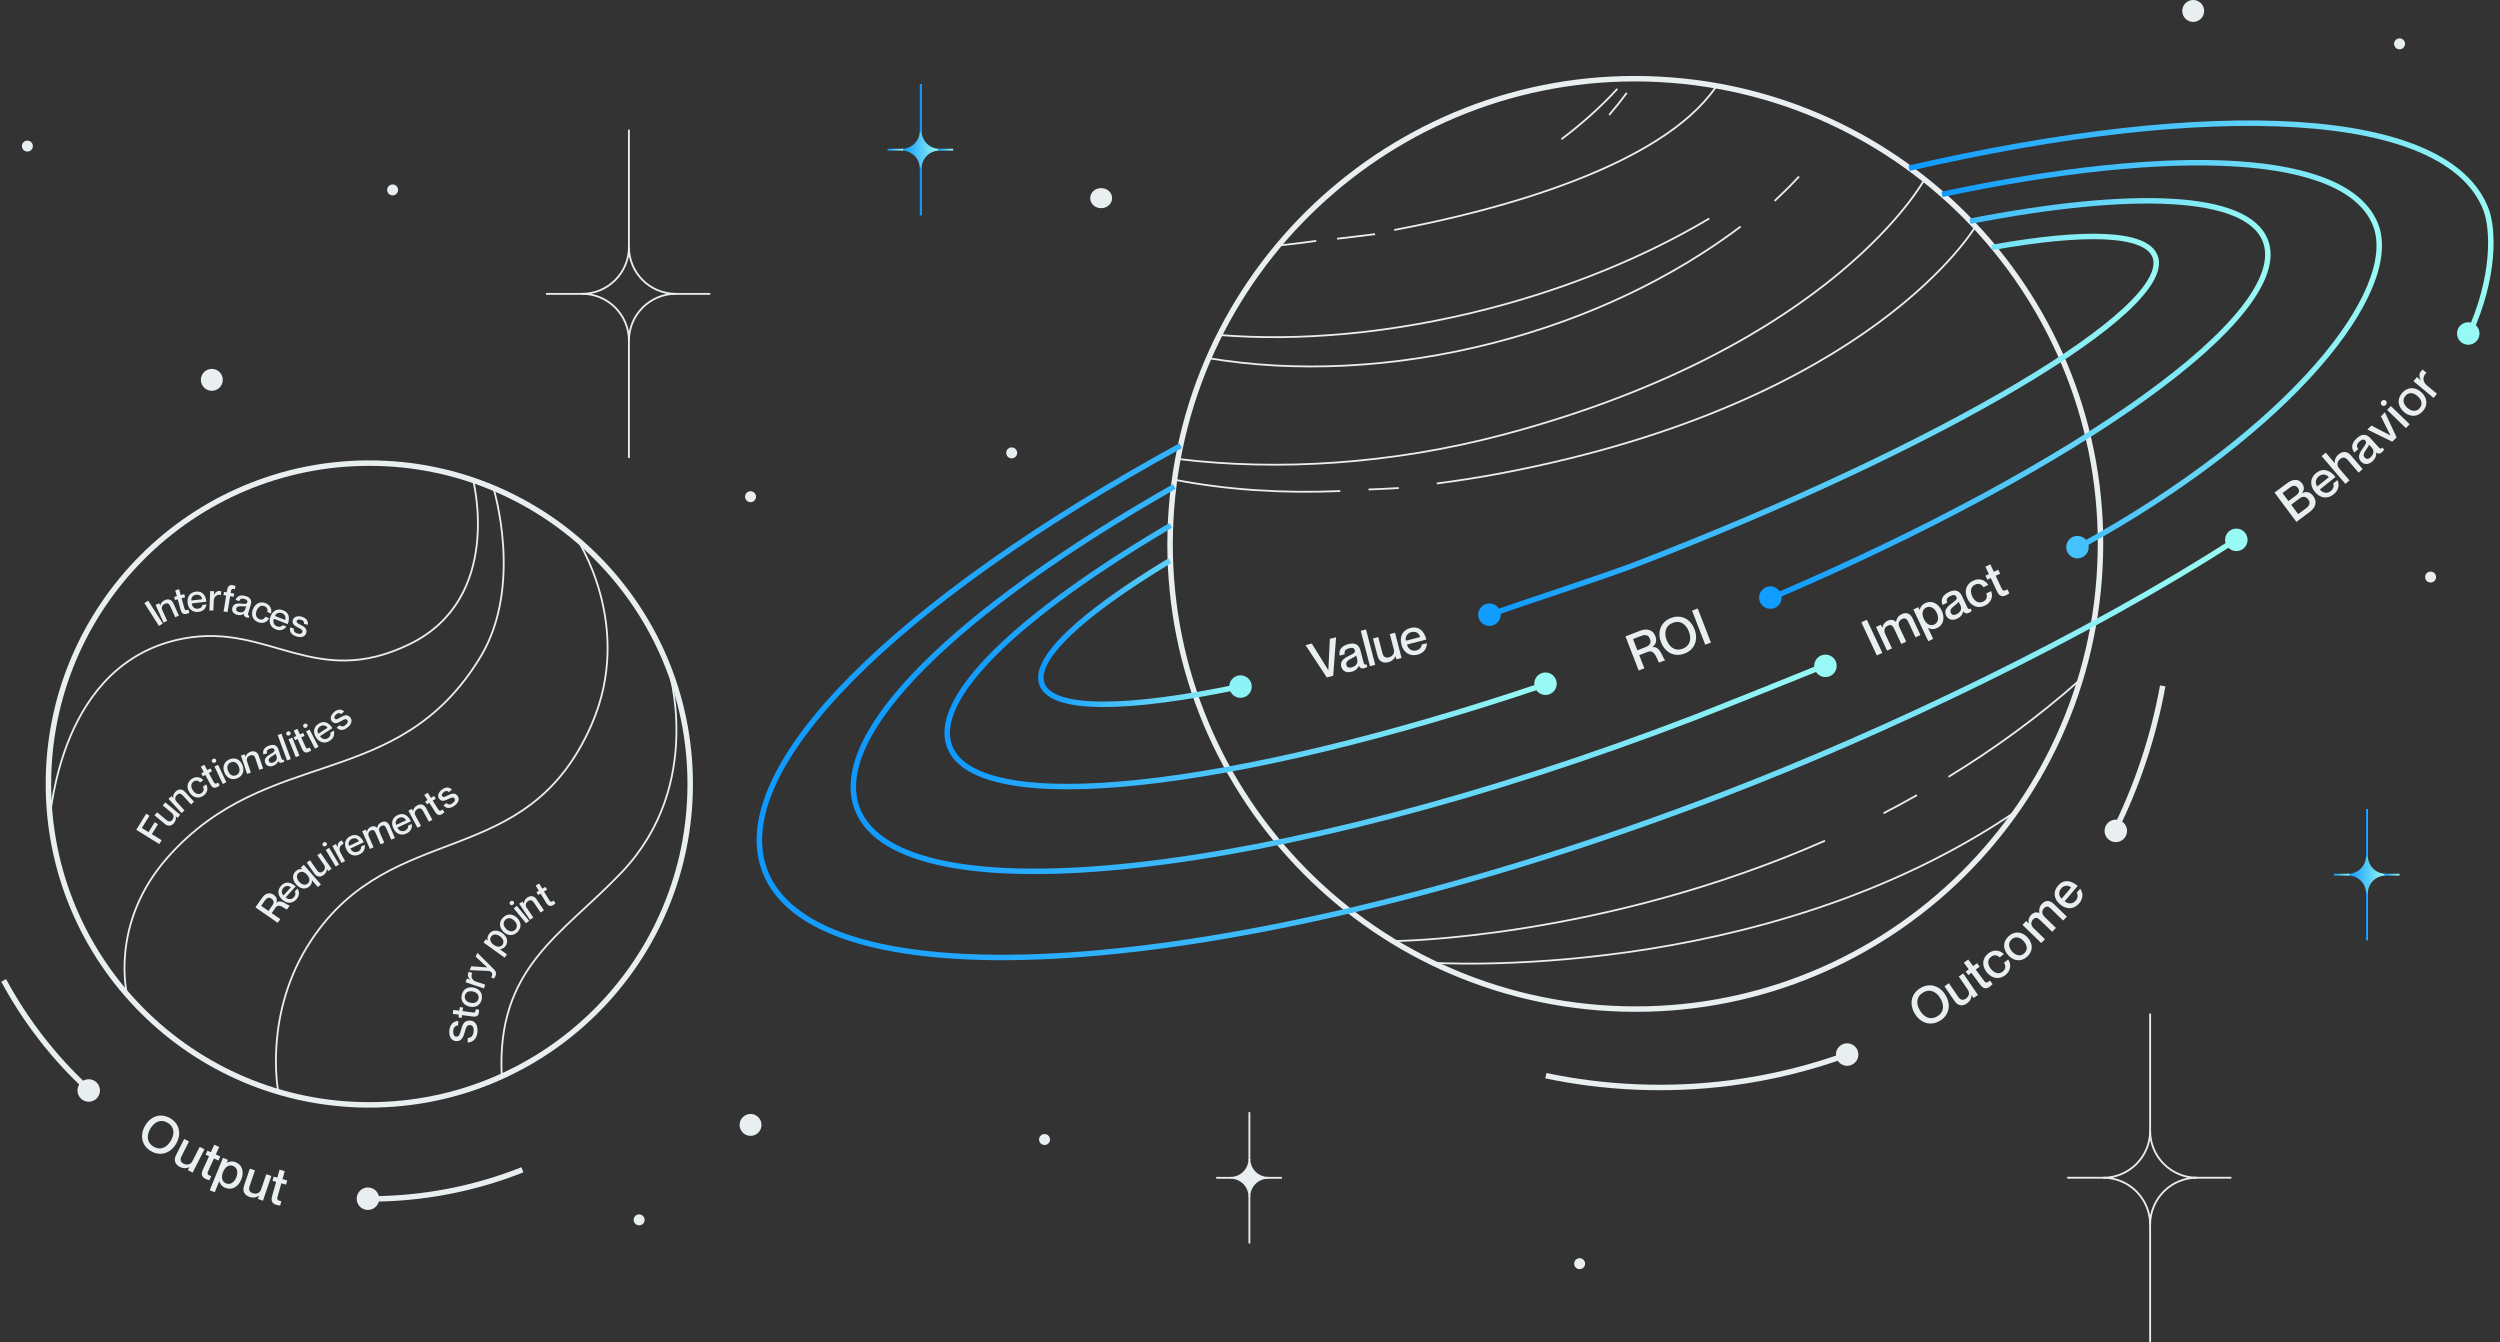 <svg width="1369" height="735" viewBox="0 0 1369 735" fill="none" xmlns="http://www.w3.org/2000/svg">
<rect x="0" y="0" width="1369" height="735" fill="#333333" stroke="none"/>
<path d="M121.5 208C121.5 211.038 119.038 213.5 116 213.5C112.962 213.5 110.5 211.038 110.5 208C110.5 204.962 112.962 202.5 116 202.5C119.038 202.5 121.5 204.962 121.5 208Z" fill="#E9EEF1" stroke="#E9EEF1"/>
<path d="M416.5 616C416.5 619.038 414.038 621.5 411 621.5C407.962 621.5 405.5 619.038 405.5 616C405.5 612.962 407.962 610.5 411 610.5C414.038 610.5 416.5 612.962 416.5 616Z" fill="#E9EEF1" stroke="#E9EEF1"/>
<path d="M1206.5 6C1206.5 9.038 1204.04 11.5 1201 11.5C1197.96 11.5 1195.5 9.038 1195.5 6C1195.5 2.962 1197.96 0.5 1201 0.5C1204.04 0.5 1206.5 2.962 1206.5 6Z" fill="#E9EEF1" stroke="#E9EEF1"/>
<path d="M17.5 80C17.5 81.381 16.381 82.5 15 82.5C13.619 82.5 12.5 81.381 12.5 80C12.5 78.619 13.619 77.5 15 77.5C16.381 77.5 17.5 78.619 17.5 80Z" fill="#E9EEF1" stroke="#E9EEF1"/>
<path d="M1333.5 316C1333.5 317.381 1332.38 318.5 1331 318.5C1329.62 318.5 1328.5 317.381 1328.5 316C1328.5 314.619 1329.62 313.5 1331 313.5C1332.38 313.5 1333.5 314.619 1333.5 316Z" fill="#E9EEF1" stroke="#E9EEF1"/>
<path d="M413.5 272C413.5 273.381 412.381 274.5 411 274.5C409.619 274.5 408.5 273.381 408.5 272C408.5 270.619 409.619 269.5 411 269.5C412.381 269.5 413.5 270.619 413.5 272Z" fill="#E9EEF1" stroke="#E9EEF1"/>
<path d="M352.5 668C352.5 669.381 351.381 670.5 350 670.5C348.619 670.5 347.5 669.381 347.5 668C347.5 666.619 348.619 665.5 350 665.5C351.381 665.5 352.5 666.619 352.5 668Z" fill="#E9EEF1" stroke="#E9EEF1"/>
<path d="M217.5 104C217.5 105.381 216.381 106.5 215 106.5C213.619 106.5 212.5 105.381 212.5 104C212.5 102.619 213.619 101.5 215 101.5C216.381 101.5 217.5 102.619 217.5 104Z" fill="#E9EEF1" stroke="#E9EEF1"/>
<path d="M867.5 692C867.5 693.381 866.381 694.5 865 694.5C863.619 694.5 862.5 693.381 862.5 692C862.5 690.619 863.619 689.5 865 689.5C866.381 689.5 867.5 690.619 867.5 692Z" fill="#E9EEF1" stroke="#E9EEF1"/>
<path d="M1316.5 24C1316.5 25.381 1315.38 26.5 1314 26.5C1312.62 26.5 1311.5 25.381 1311.5 24C1311.5 22.619 1312.62 21.5 1314 21.5C1315.38 21.5 1316.5 22.619 1316.5 24Z" fill="#E9EEF1" stroke="#E9EEF1"/>
<path d="M556.5 248C556.5 249.381 555.381 250.5 554 250.5C552.619 250.5 551.5 249.381 551.5 248C551.5 246.619 552.619 245.5 554 245.5C555.381 245.5 556.5 246.619 556.5 248Z" fill="#E9EEF1" stroke="#E9EEF1"/>
<path d="M574.5 624C574.5 625.381 573.381 626.5 572 626.5C570.619 626.5 569.5 625.381 569.5 624C569.5 622.619 570.619 621.5 572 621.5C573.381 621.5 574.5 622.619 574.5 624Z" fill="#E9EEF1" stroke="#E9EEF1"/>
<path d="M608.5 108.5C608.5 111.221 606.079 113.5 603 113.5C599.921 113.5 597.5 111.221 597.5 108.5C597.5 105.779 599.921 103.5 603 103.5C606.079 103.5 608.5 105.779 608.5 108.5Z" fill="#E9EEF1" stroke="#E9EEF1"/>
<path d="M1203.06 644.923C1188.88 644.923 1177.41 656.423 1177.41 670.576C1177.41 656.398 1165.91 644.923 1151.75 644.923C1165.93 644.923 1177.41 633.422 1177.41 619.269C1177.41 633.422 1188.88 644.923 1203.06 644.923Z" stroke="#E9EEF1" stroke-miterlimit="10"/>
<path d="M1153.27 644.923H1132" stroke="#E9EEF1" stroke-miterlimit="10"/>
<path d="M1221.92 644.923H1200.66" stroke="#E9EEF1" stroke-miterlimit="10"/>
<path d="M1177.41 555V620.806" stroke="#E9EEF1" stroke-miterlimit="10"/>
<path d="M1177.41 669.039V734.845" stroke="#E9EEF1" stroke-miterlimit="10"/>
<path d="M514.429 81.964C508.753 81.964 504.168 86.55 504.168 92.225C504.168 86.55 499.583 81.964 493.907 81.964C499.583 81.964 504.168 77.379 504.168 71.703C504.168 77.379 508.753 81.964 514.429 81.964Z" fill="url(#paint0_linear_1662_10470)" stroke="url(#paint1_linear_1662_10470)" stroke-miterlimit="10"/>
<path d="M494.526 81.964H486" stroke="url(#paint2_linear_1662_10470)" stroke-miterlimit="10"/>
<path d="M521.964 81.964H513.463" stroke="url(#paint3_linear_1662_10470)" stroke-miterlimit="10"/>
<path d="M504.168 46V72.322" stroke="url(#paint4_linear_1662_10470)" stroke-miterlimit="10"/>
<path d="M504.168 91.631V117.953" stroke="url(#paint5_linear_1662_10470)" stroke-miterlimit="10"/>
<path d="M1306.4 478.964C1300.73 478.964 1296.14 483.549 1296.14 489.225C1296.14 483.549 1291.56 478.964 1285.88 478.964C1291.56 478.964 1296.14 474.379 1296.14 468.703C1296.14 474.379 1300.75 478.964 1306.4 478.964Z" fill="url(#paint6_linear_1662_10470)" stroke="url(#paint7_linear_1662_10470)" stroke-miterlimit="10"/>
<path d="M1286.5 478.964H1278" stroke="url(#paint8_linear_1662_10470)" stroke-miterlimit="10"/>
<path d="M1313.96 478.964H1305.46" stroke="url(#paint9_linear_1662_10470)" stroke-miterlimit="10"/>
<path d="M1296.14 443V469.322" stroke="url(#paint10_linear_1662_10470)" stroke-miterlimit="10"/>
<path d="M1296.14 488.606V514.928" stroke="url(#paint11_linear_1662_10470)" stroke-miterlimit="10"/>
<path d="M694.429 644.964C688.753 644.964 684.168 649.549 684.168 655.225C684.168 649.549 679.583 644.964 673.907 644.964C679.583 644.964 684.168 640.379 684.168 634.703C684.168 640.354 688.753 644.964 694.429 644.964Z" fill="#E9EEF1" stroke="#E9EEF1" stroke-miterlimit="10"/>
<path d="M674.501 644.964H666" stroke="#E9EEF1" stroke-miterlimit="10"/>
<path d="M701.964 644.964H693.463" stroke="#E9EEF1" stroke-miterlimit="10"/>
<path d="M684.168 609V635.322" stroke="#E9EEF1" stroke-miterlimit="10"/>
<path d="M684.168 654.606V680.928" stroke="#E9EEF1" stroke-miterlimit="10"/>
<path d="M370.061 160.898C355.883 160.898 344.407 172.398 344.407 186.551C344.407 172.374 332.907 160.898 318.754 160.898C332.932 160.898 344.407 149.397 344.407 135.245C344.383 149.422 355.883 160.898 370.061 160.898Z" stroke="#E9EEF1" stroke-miterlimit="10"/>
<path d="M320.266 160.923H299" stroke="#E9EEF1" stroke-miterlimit="10"/>
<path d="M388.923 160.923H367.632" stroke="#E9EEF1" stroke-miterlimit="10"/>
<path d="M344.383 71V136.781" stroke="#E9EEF1" stroke-miterlimit="10"/>
<path d="M344.383 185.039V250.82" stroke="#E9EEF1" stroke-miterlimit="10"/>
<path d="M54.251 597.145C54.251 600.272 51.716 602.806 48.59 602.806C45.463 602.806 42.929 600.272 42.929 597.145C42.929 594.019 45.463 591.484 48.59 591.484C51.716 591.484 54.251 594.019 54.251 597.145Z" fill="#E9EEF1" stroke="#E9EEF1"/>
<path d="M207.131 656.414C207.131 659.54 204.596 662.075 201.47 662.075C198.343 662.075 195.809 659.54 195.809 656.414C195.809 653.287 198.343 650.753 201.47 650.753C204.596 650.753 207.131 653.287 207.131 656.414Z" fill="#E9EEF1" stroke="#E9EEF1"/>
<path d="M202.234 656.541C231.842 656.541 260.127 650.889 286.07 640.578" stroke="#E9EEF1" stroke-width="3" stroke-miterlimit="10"/>
<path d="M2 536.859C14.017 559.161 29.623 579.223 48.081 596.28" stroke="#E9EEF1" stroke-width="3" stroke-miterlimit="10"/>
<path d="M202.234 605.038C299.279 605.038 377.95 526.366 377.95 429.321C377.95 332.275 299.279 253.604 202.234 253.604C105.188 253.604 26.517 332.275 26.517 429.321C26.517 526.366 105.188 605.038 202.234 605.038Z" stroke="#E9EEF1" stroke-width="3" stroke-miterlimit="10"/>
<path d="M26.975 447.804C28.325 446.455 32.143 362.262 100.857 349.584C147.268 341.03 172.498 377.971 224.307 352.741C276.115 327.511 259.007 262.642 259.007 262.642" stroke="#E9EEF1" stroke-miterlimit="10"/>
<path d="M69.771 545.566C69.771 545.566 59.282 506.028 92.073 469.189C146.963 407.528 217.662 434.158 262.902 360.073C286.935 320.713 270.107 266.97 270.107 266.97" stroke="#E9EEF1" stroke-miterlimit="10"/>
<path d="M152.385 597.833C152.385 597.833 143.857 554.782 170.563 514.71C215.294 447.6 288.335 478.074 323.901 396.886C347.782 342.379 315.627 294.618 315.627 294.618" stroke="#E9EEF1" stroke-miterlimit="10"/>
<path d="M365.781 365.343C365.781 365.343 386.454 429.117 340.551 477.54C307.659 512.24 271.609 529.349 274.766 589.737" stroke="#E9EEF1" stroke-miterlimit="10"/>
<path d="M1157.52 455.93C1170.01 431.01 1179.15 404.047 1184.31 375.579" stroke="#E9EEF1" stroke-width="3" stroke-miterlimit="10"/>
<path d="M846.52 589.055C862.575 592.425 879.116 594.519 896.02 595.231C913.533 595.969 930.753 595.195 947.575 593.032C969.707 590.178 991.103 584.904 1011.5 577.478" stroke="#E9EEF1" stroke-width="3" stroke-miterlimit="10"/>
<path d="M875.911 551.824C1016.18 562.634 1138.66 457.686 1149.47 317.416C1160.28 177.145 1055.33 54.67 915.06 43.86C774.789 33.049 652.314 137.997 641.504 278.268C630.693 418.538 735.641 541.013 875.911 551.824Z" stroke="#E9EEF1" stroke-width="3" stroke-miterlimit="10"/>
<path d="M763.476 125.926C821.457 115.105 909.635 90.991 939.481 47.802" stroke="#E9EEF1" stroke-miterlimit="10"/>
<path d="M732.2 130.727C736.457 130.244 748.235 128.855 752.998 128.209L732.2 130.727Z" fill="#050505"/>
<path d="M732.2 130.727C736.457 130.244 748.235 128.855 752.998 128.209" stroke="#E9EEF1" stroke-miterlimit="10"/>
<path d="M699.979 134.425C699.979 134.425 707.824 133.748 720.777 131.907L699.979 134.425Z" fill="#050505"/>
<path d="M699.979 134.425C699.979 134.425 707.824 133.748 720.777 131.907" stroke="#E9EEF1" stroke-miterlimit="10"/>
<path d="M953.177 124.063C916.477 151.77 870.327 174.237 818.107 187.698C762.866 201.92 708.709 204.068 661.233 196.05" stroke="#E9EEF1" stroke-miterlimit="10"/>
<path d="M985.166 96.652C980.914 101.21 976.449 105.674 971.771 110.043" stroke="#E9EEF1" stroke-miterlimit="10"/>
<path d="M890.834 50.851C887.814 54.945 884.596 58.979 881.18 62.952" stroke="#E9EEF1" stroke-miterlimit="10"/>
<path d="M645.634 251.404C699.015 257.896 761.559 254.509 824.319 237.718C1005.16 189.379 1054.1 97.844 1054.1 97.844" stroke="#E9EEF1" stroke-miterlimit="10"/>
<path d="M786.775 264.739C792.442 264.029 798.145 263.194 803.877 262.31C810.049 261.333 816.255 260.257 822.469 259.079C1025.77 220.385 1081.98 123.687 1081.98 123.687" stroke="#E9EEF1" stroke-miterlimit="10"/>
<path d="M749.433 268.042C754.9 267.841 760.423 267.58 765.977 267.257" stroke="#E9EEF1" stroke-miterlimit="10"/>
<path d="M643.725 262.812C671.703 268.196 702.05 270.278 733.913 268.906" stroke="#E9EEF1" stroke-miterlimit="10"/>
<path d="M936.004 119.649C901.849 139.994 860.743 157.222 815.264 169.001C762.604 182.629 711.572 187.054 667.357 183.416" stroke="#E9EEF1" stroke-miterlimit="10"/>
<path d="M885.665 48.627C877.001 58.123 866.731 67.404 855.031 76.237" stroke="#E9EEF1" stroke-miterlimit="10"/>
<path d="M680.067 375.71C617.929 388.795 576.303 389.52 570.624 374.757C565.328 360.969 592.311 336.212 640.599 307.02" stroke="url(#paint12_linear_1662_10470)" stroke-width="3" stroke-miterlimit="10"/>
<path d="M1090.73 135.522C1141.69 126.401 1175.07 127.288 1180.11 140.393C1191.09 168.943 1063.54 244.526 895.234 309.255C879.419 315.339 831.333 331.043 816 336.5" stroke="url(#paint13_linear_1662_10470)" stroke-width="3" stroke-miterlimit="10"/>
<path d="M844.827 375.207C674.71 432.622 535.249 448.43 520.042 408.854C509.787 382.223 558.15 336.49 641.092 287.703" stroke="url(#paint14_linear_1662_10470)" stroke-width="3" stroke-miterlimit="10"/>
<path d="M1078.77 121.143C1168.1 103.795 1230.63 106.087 1240.52 131.847C1255.92 171.897 1138.87 255.081 970.928 327.014" stroke="url(#paint15_linear_1662_10470)" stroke-width="3" stroke-miterlimit="10"/>
<path d="M999 364.5C986.21 369.77 940.693 388.009 927.482 393.093C697.892 481.366 492.817 503.684 469.461 442.951C453.698 401.979 524.689 333.656 643.063 266.432" stroke="url(#paint16_linear_1662_10470)" stroke-width="3" stroke-miterlimit="10"/>
<path d="M1063.46 106.43C1191.46 79.321 1285.55 83.304 1300.93 123.301C1314.57 158.747 1256 235 1138.5 299.5" stroke="url(#paint17_linear_1662_10470)" stroke-width="3" stroke-miterlimit="10"/>
<path d="M1224.5 295.5C1141.5 349 1033.6 400.403 943.607 435.012C683.361 535.068 448.425 553.885 418.905 477.05C397.253 420.712 491.958 328.631 646.575 244.053" stroke="url(#paint18_linear_1662_10470)" stroke-width="3" stroke-miterlimit="10"/>
<path d="M1045.39 92.117C1212.36 53.661 1340.07 59.392 1361.34 114.73C1365.38 125.255 1366.5 151.5 1352 183" stroke="url(#paint19_linear_1662_10470)" stroke-width="3" stroke-miterlimit="10"/>
<path d="M678.83 382.104C682.224 382.366 685.187 379.827 685.448 376.433C685.71 373.039 683.171 370.076 679.777 369.815C676.384 369.553 673.42 372.092 673.159 375.486C672.897 378.88 675.436 381.843 678.83 382.104Z" fill="#8DF2F5"/>
<path d="M1164.26 455.42C1164.02 458.538 1161.3 460.871 1158.18 460.631C1155.06 460.39 1152.73 457.668 1152.97 454.549C1153.21 451.431 1155.94 449.098 1159.05 449.338C1162.17 449.579 1164.5 452.301 1164.26 455.42Z" fill="#E9EEF1" stroke="#E9EEF1"/>
<path d="M1017.16 577.717C1017.02 580.842 1014.38 583.268 1011.26 583.136C1008.14 583.005 1005.71 580.365 1005.84 577.24C1005.97 574.115 1008.61 571.689 1011.74 571.821C1014.86 571.952 1017.29 574.592 1017.16 577.717Z" fill="#E9EEF1" stroke="#E9EEF1"/>
<path d="M815.145 342.763C818.538 343.025 821.501 340.485 821.763 337.092C822.025 333.698 819.485 330.735 816.092 330.474C812.698 330.212 809.735 332.751 809.474 336.145C809.212 339.538 811.751 342.501 815.145 342.763Z" fill="#119CFF"/>
<path d="M845.843 380.553C849.236 380.814 852.199 378.275 852.461 374.882C852.722 371.488 850.183 368.525 846.79 368.263C843.396 368.002 840.433 370.541 840.171 373.934C839.91 377.328 842.449 380.291 845.843 380.553Z" fill="#97F8F4"/>
<path d="M968.981 333.382C972.375 333.643 975.338 331.104 975.6 327.711C975.861 324.317 973.322 321.354 969.929 321.092C966.535 320.831 963.572 323.37 963.31 326.763C963.049 330.157 965.588 333.12 968.981 333.382Z" fill="#119CFF"/>
<path d="M999.145 370.763C1002.54 371.025 1005.5 368.485 1005.76 365.092C1006.02 361.698 1003.49 358.735 1000.09 358.474C996.698 358.212 993.735 360.751 993.474 364.145C993.212 367.538 995.751 370.501 999.145 370.763Z" fill="#97F9F4"/>
<path d="M1137.14 305.763C1140.54 306.025 1143.5 303.485 1143.76 300.092C1144.02 296.698 1141.49 293.735 1138.09 293.474C1134.7 293.212 1131.74 295.751 1131.47 299.145C1131.21 302.538 1133.75 305.501 1137.14 305.763Z" fill="#47C1FB"/>
<path d="M1224.14 301.763C1227.54 302.025 1230.5 299.485 1230.76 296.092C1231.02 292.698 1228.49 289.735 1225.09 289.474C1221.7 289.212 1218.74 291.751 1218.47 295.145C1218.21 298.538 1220.75 301.501 1224.14 301.763Z" fill="#98FAF4"/>
<path d="M1351.14 188.763C1354.54 189.025 1357.5 186.485 1357.76 183.092C1358.02 179.698 1355.49 176.735 1352.09 176.474C1348.7 176.212 1345.74 178.751 1345.47 182.145C1345.21 185.538 1347.75 188.501 1351.14 188.763Z" fill="#97F9F4"/>
<path d="M783.034 527.152C783.034 527.152 964.625 539.631 1104.7 443.771" stroke="#E9EEF1" stroke-miterlimit="10"/>
<path d="M1066.97 425.41C1091.64 410.363 1115.94 392.772 1139.06 372.245" stroke="#E9EEF1" stroke-miterlimit="10"/>
<path d="M1031.44 445.336C1037.54 442.164 1043.62 438.864 1049.72 435.413" stroke="#E9EEF1" stroke-miterlimit="10"/>
<path d="M763.341 515.332C763.341 515.332 876.373 514.483 999.372 460.379" stroke="#E9EEF1" stroke-miterlimit="10"/>
<path d="M82.701 630.37C87.901 633.403 93.419 631.499 96.452 626.299C99.485 621.099 98.41 615.383 93.21 612.35C87.986 609.303 82.506 611.196 79.473 616.397C76.44 621.597 77.477 627.323 82.701 630.37ZM84.14 627.903C80.173 625.589 80.282 621.568 82.327 618.061C84.358 614.578 87.805 612.504 91.771 614.817C95.738 617.131 95.605 621.138 93.574 624.621C91.529 628.128 88.106 630.216 84.14 627.903Z" fill="#E9EEF1"/>
<path d="M109.347 628.02L105.411 635.788C104.449 637.686 102.53 638.251 100.507 637.226C98.708 636.315 98.541 634.849 99.414 633.125L103.503 625.058L100.855 623.717L96.387 632.533C94.906 635.455 96.083 637.778 98.456 638.981C100.654 640.094 102.484 639.766 103.664 639.109L103.714 639.134L102.879 640.783L105.501 642.112L111.97 629.349L109.347 628.02Z" fill="#E9EEF1"/>
<path d="M119.61 635.499L120.613 633.31L118.17 632.19L120.049 628.092L117.351 626.855L115.472 630.953L113.589 630.089L112.585 632.278L114.468 633.142L111.131 640.421C109.871 643.17 110.598 644.674 112.736 645.654C113.449 645.981 114.069 646.173 114.662 646.291L115.665 644.102C113.888 643.41 113.257 642.905 113.934 641.429L117.166 634.379L119.61 635.499Z" fill="#E9EEF1"/>
<path d="M129.102 636.465C127.028 635.619 125.33 636.075 124.249 636.723L124.198 636.702L124.832 635.146L122.084 634.025L114.84 651.785L117.588 652.906L120.073 646.813L120.125 646.834C120.423 648.105 121.318 649.619 123.392 650.465C126.762 651.84 130.356 650.221 132.132 645.865C133.909 641.51 132.473 637.839 129.102 636.465ZM123.783 648.024C121.579 647.125 120.956 644.724 122.151 641.794C123.356 638.838 125.471 637.584 127.674 638.483C130.06 639.456 130.442 642.152 129.384 644.744C128.327 647.337 126.168 648.997 123.783 648.024Z" fill="#E9EEF1"/>
<path d="M145.812 643.009L143.016 651.256C142.332 653.271 140.513 654.103 138.365 653.375C136.456 652.727 136.082 651.3 136.703 649.47L139.607 640.905L136.797 639.952L133.622 649.312C132.57 652.415 134.064 654.548 136.584 655.402C138.917 656.193 140.682 655.609 141.758 654.791L141.811 654.809L141.217 656.559L144.002 657.504L148.597 643.954L145.812 643.009Z" fill="#E9EEF1"/>
<path d="M156.648 648.714L157.3 646.396L154.713 645.668L155.934 641.328L153.077 640.524L151.856 644.863L149.861 644.302L149.209 646.62L151.203 647.181L149.034 654.89C148.214 657.801 149.166 659.174 151.43 659.811C152.184 660.023 152.827 660.117 153.431 660.142L154.083 657.824C152.22 657.416 151.519 657.015 151.959 655.451L154.06 647.985L156.648 648.714Z" fill="#E9EEF1"/>
<path d="M1062.38 558.936C1067.52 555.809 1068.48 550.051 1065.35 544.907C1062.23 539.763 1056.69 537.984 1051.54 541.112C1046.38 544.253 1045.43 549.973 1048.56 555.117C1051.68 560.261 1057.21 562.078 1062.38 558.936ZM1060.9 556.496C1056.97 558.881 1053.49 556.87 1051.38 553.401C1049.29 549.956 1049.1 545.938 1053.03 543.552C1056.95 541.167 1060.41 543.192 1062.51 546.637C1064.61 550.107 1064.82 554.11 1060.9 556.496Z" fill="#E9EEF1"/>
<path d="M1072.63 534.71L1077.55 541.895C1078.75 543.651 1078.33 545.606 1076.45 546.887C1074.79 548.026 1073.42 547.468 1072.33 545.874L1067.22 538.412L1064.77 540.089L1070.36 548.244C1072.21 550.947 1074.81 551.031 1077.01 549.529C1079.04 548.137 1079.63 546.374 1079.62 545.023L1079.67 544.991L1080.71 546.516L1083.14 544.855L1075.06 533.049L1072.63 534.71Z" fill="#E9EEF1"/>
<path d="M1084.07 529.357L1082.63 527.423L1080.47 529.025L1077.79 525.405L1075.4 527.174L1078.09 530.794L1076.43 532.029L1077.86 533.962L1079.53 532.727L1084.3 539.158C1086.1 541.586 1087.77 541.673 1089.66 540.271C1090.29 539.804 1090.76 539.353 1091.14 538.89L1089.71 536.956C1088.25 538.181 1087.5 538.491 1086.53 537.187L1081.91 530.959L1084.07 529.357Z" fill="#E9EEF1"/>
<path d="M1095.02 524.295L1097.31 522.452C1094.99 520.149 1091.6 519.822 1088.7 522.156C1085.38 524.824 1085.15 528.961 1087.96 532.452C1090.77 535.943 1094.86 536.605 1098.2 533.92C1101.1 531.585 1101.56 528.09 1099.66 525.376L1097.37 527.218C1098.28 528.532 1098.65 530.464 1096.69 532.043C1094.42 533.869 1091.94 532.704 1090.25 530.609C1088.57 528.515 1087.98 525.823 1090.23 524.015C1092.19 522.435 1094.02 523.231 1095.02 524.295Z" fill="#E9EEF1"/>
<path d="M1110.06 523.874C1106.72 526.861 1102.63 526.356 1099.66 523.038C1096.69 519.72 1096.64 515.593 1099.98 512.605C1103.32 509.618 1107.41 510.124 1110.38 513.442C1113.35 516.76 1113.4 520.887 1110.06 523.874ZM1108.45 522.079C1110.54 520.212 1110.15 517.593 1108.19 515.402C1106.21 513.19 1103.67 512.533 1101.58 514.4C1099.5 516.267 1099.87 518.866 1101.85 521.077C1103.81 523.269 1106.37 523.946 1108.45 522.079Z" fill="#E9EEF1"/>
<path d="M1118.24 494.849C1116.7 496.435 1116.51 498.2 1116.75 499.919L1116.71 499.959C1115.2 499.306 1113.69 499.525 1112.29 500.97C1110.78 502.515 1110.65 504.259 1110.93 505.582L1110.89 505.622L1109.56 504.333L1107.51 506.44L1117.77 516.419L1119.82 514.312L1113.58 508.239C1112.05 506.755 1111.95 504.895 1113.31 503.49C1114.74 502.025 1115.89 502.604 1117.28 503.951L1123.76 510.259L1125.83 508.132L1119.59 502.059C1118.06 500.574 1117.94 498.735 1119.33 497.31C1120.73 495.865 1121.89 496.443 1123.27 497.791L1129.76 504.099L1131.83 501.971L1124.74 495.078C1122.54 492.93 1120.26 492.783 1118.24 494.849Z" fill="#E9EEF1"/>
<path d="M1136.66 493.203C1134.97 495.187 1132.46 495.073 1130.63 493.513L1137.74 485.15C1133.85 481.85 1129.93 481.492 1126.94 485.012C1124.15 488.298 1124.61 492.253 1128.15 495.264C1131.56 498.165 1135.67 498.091 1138.55 494.699C1140.92 491.904 1140.72 488.94 1139.13 486.627L1137.22 488.867C1137.72 489.621 1138.24 491.347 1136.66 493.203ZM1128.71 486.518C1130.25 484.704 1132.48 484.543 1134.17 485.976L1128.96 492.099C1127.28 490.666 1127.17 488.331 1128.71 486.518Z" fill="#E9EEF1"/>
<path d="M79.073 330.247L87.036 342.765L89.119 341.44L81.156 328.922L79.073 330.247Z" fill="#E9EEF1"/>
<path d="M90.27 328.615C88.606 329.366 87.945 330.575 87.775 331.562L87.737 331.579L87.174 330.331L85.188 331.227L89.549 340.892L91.535 339.996L88.881 334.114C88.232 332.676 88.798 331.306 90.33 330.614C91.692 330 92.616 330.585 93.204 331.89L95.961 337.999L97.966 337.094L94.953 330.418C93.955 328.205 92.067 327.805 90.27 328.615Z" fill="#E9EEF1"/>
<path d="M101.366 327.073L100.893 325.352L98.972 325.88L98.087 322.659L95.966 323.242L96.852 326.463L95.371 326.87L95.844 328.591L97.325 328.184L98.898 333.906C99.493 336.067 100.622 336.574 102.302 336.112C102.863 335.958 103.306 335.771 103.699 335.556L103.226 333.835C101.887 334.289 101.289 334.303 100.97 333.143L99.446 327.601L101.366 327.073Z" fill="#E9EEF1"/>
<path d="M108.408 333.322C106.492 333.55 105.185 332.222 104.974 330.45L113.051 329.489C112.605 325.739 110.654 323.568 107.255 323.972C104.081 324.35 102.338 326.73 102.744 330.151C103.137 333.447 105.405 335.476 108.681 335.087C111.38 334.766 112.765 333.055 113.063 330.992L110.899 331.249C110.79 331.91 110.201 333.109 108.408 333.322ZM107.458 325.683C109.209 325.474 110.503 326.511 110.696 328.139L104.783 328.843C104.589 327.215 105.707 325.891 107.458 325.683Z" fill="#E9EEF1"/>
<path d="M120.149 323.635C118.76 323.578 117.851 324.454 117.236 325.757L117.195 325.755L117.277 323.765L115.101 323.675L114.66 334.269L116.837 334.359L117.062 328.948C117.156 326.688 118.894 325.348 120.973 325.788L121.014 325.79L121.1 323.737C120.791 323.683 120.522 323.651 120.149 323.635Z" fill="#E9EEF1"/>
<path d="M128.654 322.614L128.944 320.853C128.528 320.701 128.067 320.561 127.535 320.474C125.815 320.19 124.745 320.813 124.38 323.024L124.161 324.354L122.666 324.108L122.376 325.868L123.87 326.115L122.435 334.816L124.605 335.174L126.04 326.473L127.965 326.791L128.255 325.03L126.331 324.712L126.52 323.566C126.716 322.378 127.272 322.323 128.654 322.614Z" fill="#E9EEF1"/>
<path d="M135.416 329.855C135.126 330.83 134.112 330.744 132.452 330.575C129.759 330.314 127.901 330.519 127.238 332.746C126.729 334.456 127.646 336.029 129.714 336.644C131.286 337.112 132.623 336.839 133.525 336.134L133.565 336.145C133.468 337.199 133.867 337.751 134.98 338.082C135.378 338.201 135.728 338.262 136.259 338.225L136.555 337.23C135.716 337.067 135.669 336.642 135.882 335.926L137.321 331.093C138.126 328.389 136.71 327.036 134.463 326.367C131.4 325.455 129.691 326.614 129.012 328.533L131.04 329.137C131.53 327.854 132.301 327.52 133.971 328.018C135.363 328.432 135.635 329.119 135.416 329.855ZM130.663 335.13C129.53 334.792 129.127 334.11 129.405 333.175C129.713 332.141 130.617 331.869 132.459 332.006C133.493 332.097 134.379 332.101 134.789 331.963L134.333 333.494C133.841 335.145 132.393 335.645 130.663 335.13Z" fill="#E9EEF1"/>
<path d="M146.364 335.142L148.387 335.95C149.03 333.615 148.009 331.307 145.446 330.283C142.517 329.112 139.763 330.469 138.53 333.552C137.298 336.635 138.358 339.517 141.306 340.695C143.869 341.719 146.292 340.744 147.355 338.532L145.332 337.723C144.816 338.791 143.703 339.731 141.968 339.038C139.965 338.237 139.814 336.21 140.553 334.361C141.293 332.511 142.818 331.154 144.803 331.948C146.537 332.641 146.688 334.109 146.364 335.142Z" fill="#E9EEF1"/>
<path d="M151.652 342.972C149.855 342.267 149.331 340.479 149.982 338.818L157.555 341.787C158.933 338.271 158.24 335.436 155.052 334.186C152.077 333.02 149.416 334.294 148.158 337.501C146.946 340.592 147.987 343.452 151.058 344.656C153.589 345.648 155.618 344.794 156.855 343.118L154.826 342.322C154.418 342.853 153.333 343.631 151.652 342.972ZM154.423 335.79C156.065 336.434 156.716 337.959 156.117 339.485L150.573 337.311C151.171 335.785 152.781 335.146 154.423 335.79Z" fill="#E9EEF1"/>
<path d="M164.706 342.218C163.321 341.467 162.204 341.07 162.493 340.031C162.693 339.311 163.507 339.02 164.766 339.371C166.405 339.827 166.577 340.758 166.494 341.596L168.533 342.163C168.889 340.345 167.986 338.479 165.208 337.706C162.649 336.994 160.797 337.922 160.33 339.601C159.685 341.92 161.794 342.852 163.308 343.682C164.707 344.459 165.899 344.898 165.543 346.177C165.365 346.817 164.545 347.364 163.086 346.958C160.927 346.358 160.708 345.285 160.914 344.157L158.875 343.59C158.375 345.777 159.366 347.711 162.664 348.629C165.143 349.318 167.161 348.566 167.706 346.607C168.385 344.168 166.463 343.181 164.706 342.218Z" fill="#E9EEF1"/>
<path d="M81.347 455.67L77.677 453.398L81.839 446.676L80.057 445.573L74.596 454.395L87.211 462.203L88.51 460.104L83.147 456.784L86.522 451.332L84.722 450.218L81.347 455.67Z" fill="#E9EEF1"/>
<path d="M89.132 441.071L94.097 445.193C95.31 446.2 95.403 447.68 94.33 448.973C93.375 450.123 92.288 450.002 91.187 449.088L86.03 444.807L84.625 446.499L90.261 451.178C92.129 452.729 94.001 452.26 95.26 450.743C96.427 449.338 96.49 447.962 96.21 447.001L96.236 446.969L97.29 447.844L98.681 446.167L90.523 439.395L89.132 441.071Z" fill="#E9EEF1"/>
<path d="M96.287 433.366C94.939 434.598 94.688 435.952 94.834 436.943L94.803 436.971L93.879 435.96L92.271 437.43L99.424 445.257L101.032 443.787L96.679 439.023C95.615 437.859 95.726 436.381 96.966 435.247C98.069 434.239 99.129 434.507 100.095 435.564L104.616 440.512L106.24 439.028L101.299 433.621C99.661 431.829 97.743 432.036 96.287 433.366Z" fill="#E9EEF1"/>
<path d="M109.539 428.471L111.338 427.241C109.756 425.407 107.27 424.97 104.993 426.528C102.389 428.309 101.982 431.352 103.856 434.093C105.731 436.833 108.715 437.557 111.335 435.765C113.613 434.207 114.153 431.651 112.907 429.536L111.109 430.766C111.708 431.789 111.869 433.238 110.328 434.292C108.547 435.51 106.779 434.507 105.655 432.863C104.53 431.219 104.253 429.196 106.017 427.989C107.559 426.935 108.862 427.628 109.539 428.471Z" fill="#E9EEF1"/>
<path d="M116.097 422.342L115.246 420.773L113.495 421.723L111.902 418.787L109.969 419.835L111.562 422.772L110.212 423.504L111.063 425.073L112.412 424.34L115.242 429.557C116.31 431.527 117.525 431.765 119.057 430.934C119.568 430.657 119.958 430.375 120.291 430.076L119.441 428.507C118.24 429.253 117.66 429.402 117.086 428.344L114.346 423.292L116.097 422.342Z" fill="#E9EEF1"/>
<path d="M117.671 417.64C118.252 417.366 118.62 416.734 118.301 416.058C117.983 415.383 117.27 415.283 116.688 415.557C116.144 415.813 115.749 416.436 116.068 417.111C116.386 417.787 117.126 417.897 117.671 417.64ZM117.455 419.714L121.976 429.305L123.947 428.376L119.426 418.786L117.455 419.714Z" fill="#E9EEF1"/>
<path d="M129.898 426.205C126.809 427.423 124.092 426.019 122.881 422.95C121.67 419.881 122.697 417 125.785 415.782C128.874 414.563 131.591 415.967 132.802 419.036C134.013 422.105 132.986 424.986 129.898 426.205ZM129.243 424.545C131.173 423.783 131.575 421.862 130.775 419.835C129.968 417.789 128.37 416.68 126.44 417.441C124.51 418.203 124.1 420.105 124.908 422.151C125.707 424.177 127.313 425.306 129.243 424.545Z" fill="#E9EEF1"/>
<path d="M137.239 411.655C135.509 412.239 134.732 413.377 134.467 414.342L134.428 414.355L133.99 413.058L131.925 413.755L135.316 423.801L137.38 423.104L135.317 416.99C134.813 415.496 135.51 414.187 137.102 413.65C138.518 413.172 139.38 413.845 139.838 415.202L141.981 421.552L144.065 420.849L141.723 413.908C140.946 411.608 139.107 411.024 137.239 411.655Z" fill="#E9EEF1"/>
<path d="M150.235 410.568C150.559 411.532 149.681 412.046 148.227 412.863C145.875 414.202 144.474 415.439 145.215 417.642C145.784 419.333 147.439 420.09 149.485 419.402C151.038 418.88 151.974 417.886 152.306 416.79L152.345 416.776C152.872 417.694 153.516 417.915 154.617 417.545C155.011 417.412 155.332 417.26 155.744 416.925L155.414 415.941C154.634 416.291 154.351 415.97 154.113 415.262L152.505 410.483C151.606 407.808 149.669 407.518 147.447 408.266C144.418 409.284 143.688 411.216 144.238 413.176L146.244 412.501C145.906 411.17 146.344 410.454 147.996 409.898C149.373 409.435 149.99 409.84 150.235 410.568ZM149.388 417.618C148.267 417.995 147.544 417.668 147.233 416.744C146.889 415.721 147.471 414.978 149.057 414.029C149.954 413.508 150.681 413.001 150.936 412.653L151.446 414.167C151.995 415.8 151.099 417.042 149.388 417.618Z" fill="#E9EEF1"/>
<path d="M152.057 402.497L157.182 416.419L159.246 415.659L154.121 401.737L152.057 402.497Z" fill="#E9EEF1"/>
<path d="M158.368 402.713C158.966 402.475 159.37 401.866 159.093 401.172C158.816 400.479 158.111 400.336 157.514 400.574C156.955 400.798 156.523 401.395 156.8 402.089C157.078 402.782 157.81 402.937 158.368 402.713ZM158.029 404.771L161.963 414.617L163.986 413.808L160.052 403.962L158.029 404.771Z" fill="#E9EEF1"/>
<path d="M166.773 402.953L166.039 401.326L164.223 402.146L162.849 399.101L160.844 400.006L162.218 403.051L160.819 403.683L161.553 405.309L162.953 404.677L165.395 410.086C166.317 412.129 167.511 412.455 169.1 411.737C169.629 411.498 170.038 411.245 170.393 410.971L169.659 409.345C168.407 410.001 167.818 410.108 167.322 409.011L164.957 403.772L166.773 402.953Z" fill="#E9EEF1"/>
<path d="M167.738 398.441C168.309 398.144 168.651 397.499 168.307 396.836C167.963 396.173 167.247 396.1 166.676 396.397C166.142 396.674 165.772 397.311 166.116 397.974C166.46 398.637 167.204 398.718 167.738 398.441ZM167.603 400.522L172.491 409.931L174.424 408.927L169.536 399.517L167.603 400.522Z" fill="#E9EEF1"/>
<path d="M179.57 404.202C177.949 405.25 176.191 404.632 175.222 403.133L182.054 398.718C180.004 395.546 177.297 394.454 174.422 396.313C171.738 398.047 171.219 400.952 173.088 403.845C174.89 406.633 177.819 407.458 180.59 405.667C182.873 404.192 183.364 402.046 182.725 400.063L180.895 401.245C181.088 401.887 181.086 403.222 179.57 404.202ZM175.356 397.759C176.838 396.802 178.456 397.164 179.345 398.541L174.344 401.773C173.454 400.397 173.875 398.716 175.356 397.759Z" fill="#E9EEF1"/>
<path d="M186.403 392.85C185.019 393.601 184.077 394.322 183.363 393.513C182.869 392.953 183.068 392.112 184.049 391.247C185.324 390.122 186.198 390.485 186.856 391.011L188.443 389.611C187.113 388.322 185.056 388.061 182.893 389.97C180.902 391.727 180.67 393.785 181.824 395.092C183.416 396.897 185.347 395.636 186.869 394.819C188.283 394.07 189.3 393.31 190.179 394.306C190.618 394.804 190.63 395.789 189.494 396.792C187.814 398.274 186.795 397.873 185.963 397.086L184.376 398.486C185.936 400.098 188.098 400.321 190.665 398.056C192.594 396.353 193.064 394.251 191.718 392.726C190.043 390.828 188.168 391.902 186.403 392.85Z" fill="#E9EEF1"/>
<path d="M152.077 505.336L153.486 503.308L148.781 500.041L150.853 497.059C152.888 494.127 156.288 498.181 157.19 497.973L158.669 495.843L158.55 495.76C157.896 496.266 153.833 491.929 151.352 494.374L151.318 494.351C151.948 492.716 151.563 491.161 149.859 489.977C147.643 488.439 145.24 489.17 143.501 491.676L139.891 496.874L152.077 505.336ZM143.021 496.041L144.926 493.297C145.79 492.053 146.945 490.935 148.701 492.154C150.473 493.385 149.812 494.846 148.948 496.09L147.043 498.834L143.021 496.041Z" fill="#E9EEF1"/>
<path d="M160.915 491.344C159.618 492.772 157.76 492.627 156.439 491.427L161.908 485.406C159.113 482.867 156.216 482.506 153.914 485.041C151.766 487.406 152.01 490.347 154.559 492.663C157.017 494.895 160.06 494.94 162.278 492.498C164.106 490.486 164.029 488.286 162.902 486.533L161.437 488.146C161.788 488.717 162.129 490.008 160.915 491.344ZM155.189 486.199C156.375 484.893 158.032 484.828 159.245 485.93L155.241 490.339C154.028 489.236 154.003 487.504 155.189 486.199Z" fill="#E9EEF1"/>
<path d="M164.712 475.027L165.531 475.965L165.499 475.993C164.586 475.798 163.286 475.886 162.035 476.977C160.002 478.75 159.876 481.668 162.168 484.295C164.459 486.922 167.367 487.194 169.4 485.421C170.651 484.33 170.915 483.054 170.819 482.091L170.85 482.064L174.055 485.739L175.713 484.293L166.37 473.581L164.712 475.027ZM168.54 483.804C167.101 485.058 165.189 484.413 163.825 482.849C162.461 481.286 162.082 479.304 163.521 478.049C164.85 476.89 166.633 477.261 168.188 479.044C169.729 480.811 169.869 482.644 168.54 483.804Z" fill="#E9EEF1"/>
<path d="M173.77 468.304L177.44 473.612C178.337 474.909 178.027 476.359 176.645 477.315C175.416 478.164 174.402 477.755 173.588 476.578L169.776 471.065L167.967 472.315L172.132 478.341C173.513 480.337 175.442 480.391 177.064 479.27C178.566 478.232 178.998 476.924 178.987 475.922L179.021 475.899L179.8 477.025L181.592 475.786L175.562 467.065L173.77 468.304Z" fill="#E9EEF1"/>
<path d="M178.397 463.306C178.949 462.977 179.254 462.312 178.872 461.67C178.489 461.029 177.77 460.998 177.218 461.327C176.701 461.635 176.368 462.292 176.75 462.934C177.133 463.576 177.88 463.614 178.397 463.306ZM178.383 465.391L183.81 474.5L185.682 473.385L180.255 464.276L178.383 465.391Z" fill="#E9EEF1"/>
<path d="M186.348 460.635C185.124 461.294 184.789 462.511 184.925 463.946L184.889 463.966L183.944 462.212L182.026 463.244L187.052 472.581L188.97 471.548L186.403 466.779C185.331 464.788 186.142 462.749 188.155 462.066L188.191 462.046L187.218 460.238C186.924 460.349 186.677 460.458 186.348 460.635Z" fill="#E9EEF1"/>
<path d="M196.035 466.307C194.292 467.136 192.629 466.296 191.862 464.684L199.208 461.191C197.587 457.781 195.044 456.347 191.952 457.817C189.066 459.189 188.175 462.003 189.654 465.113C191.08 468.112 193.877 469.309 196.857 467.892C199.312 466.725 200.077 464.661 199.7 462.612L197.732 463.547C197.84 464.209 197.665 465.532 196.035 466.307ZM192.692 459.373C194.285 458.616 195.842 459.185 196.546 460.665L191.167 463.222C190.464 461.742 191.099 460.13 192.692 459.373Z" fill="#E9EEF1"/>
<path d="M208.961 450.225C207.457 450.877 206.827 452.032 206.508 453.279L206.47 453.295C205.617 452.422 204.526 452.148 203.155 452.743C201.689 453.378 201.105 454.536 200.921 455.52L200.883 455.537L200.339 454.28L198.34 455.147L202.557 464.875L204.556 464.008L201.989 458.088C201.362 456.641 201.814 455.337 203.147 454.759C204.537 454.156 205.166 454.878 205.736 456.192L208.402 462.341L210.42 461.466L207.853 455.546C207.226 454.099 207.659 452.803 209.011 452.217C210.381 451.623 211.011 452.345 211.58 453.658L214.246 459.807L216.264 458.933L213.351 452.212C212.443 450.118 210.922 449.375 208.961 450.225Z" fill="#E9EEF1"/>
<path d="M221.764 454.851C220.012 455.659 218.359 454.8 217.611 453.18L224.996 449.771C223.413 446.342 220.887 444.88 217.779 446.315C214.877 447.654 213.954 450.457 215.398 453.584C216.789 456.599 219.573 457.828 222.569 456.445C225.037 455.306 225.825 453.251 225.471 451.197L223.493 452.11C223.593 452.773 223.403 454.094 221.764 454.851ZM218.501 447.879C220.102 447.139 221.653 447.726 222.34 449.215L216.932 451.71C216.246 450.222 216.899 448.618 218.501 447.879Z" fill="#E9EEF1"/>
<path d="M228.503 441.002C226.895 441.866 226.319 443.118 226.219 444.114L226.182 444.134L225.534 442.927L223.615 443.959L228.634 453.299L230.553 452.267L227.498 446.583C226.752 445.194 227.221 443.787 228.701 442.992C230.017 442.284 230.98 442.804 231.657 444.065L234.83 449.969L236.768 448.927L233.3 442.475C232.151 440.337 230.24 440.068 228.503 441.002Z" fill="#E9EEF1"/>
<path d="M238.628 437.366L237.671 435.86L235.99 436.929L234.198 434.109L232.341 435.289L234.133 438.108L232.837 438.932L233.794 440.438L235.09 439.614L238.273 444.623C239.475 446.514 240.704 446.668 242.175 445.733C242.665 445.422 243.034 445.113 243.347 444.792L242.39 443.286C241.243 444.113 240.675 444.302 240.029 443.286L236.947 438.435L238.628 437.366Z" fill="#E9EEF1"/>
<path d="M245.232 435.54C243.799 436.195 242.811 436.849 242.154 435.993C241.699 435.4 241.955 434.576 242.992 433.78C244.342 432.744 245.189 433.166 245.81 433.736L247.489 432.448C246.249 431.071 244.216 430.67 241.927 432.426C239.82 434.043 239.449 436.081 240.51 437.464C241.975 439.373 243.988 438.247 245.561 437.536C247.023 436.885 248.091 436.197 248.899 437.251C249.303 437.777 249.248 438.762 248.046 439.684C246.268 441.048 245.28 440.577 244.502 439.735L242.823 441.024C244.27 442.738 246.412 443.109 249.128 441.025C251.169 439.458 251.781 437.393 250.543 435.78C249.002 433.772 247.058 434.714 245.232 435.54Z" fill="#E9EEF1"/>
<path d="M252.362 564.279C251.783 566.338 251.452 567.72 249.834 567.672C248.735 567.64 248.102 566.563 248.153 564.8C248.213 562.747 249.157 561.695 250.886 561.517L250.958 559.049C247.903 559.167 246.133 561.482 246.038 564.738C245.943 567.974 247.356 570.049 249.99 570.126C252.811 570.209 253.776 567.725 254.425 565.419C255.236 562.516 255.605 561.261 257.368 561.312C258.509 561.345 259.459 562.224 259.395 564.423C259.317 567.078 258.035 568.327 256.144 568.396L256.072 570.865C259.436 570.818 261.404 568.114 261.51 564.485C261.619 560.751 259.701 558.91 257.337 558.841C254.018 558.744 253.263 561.13 252.362 564.279Z" fill="#E9EEF1"/>
<path d="M253.572 551.713L251.803 551.477L251.539 553.451L248.228 553.01L247.937 555.19L251.249 555.631L251.046 557.154L252.815 557.389L253.018 555.867L258.9 556.652C261.121 556.948 262.029 556.106 262.259 554.378C262.336 553.803 262.338 553.321 262.292 552.876L260.524 552.64C260.419 554.049 260.199 554.606 259.006 554.447L253.308 553.687L253.572 551.713Z" fill="#E9EEF1"/>
<path d="M263.77 547.279C263.029 550.515 260.334 551.962 257.118 551.225C253.902 550.489 252.107 548.012 252.848 544.776C253.59 541.54 256.284 540.093 259.5 540.829C262.716 541.566 264.512 544.042 263.77 547.279ZM262.031 546.88C262.494 544.857 261.137 543.44 259.014 542.953C256.87 542.462 255.051 543.152 254.588 545.175C254.124 547.197 255.461 548.61 257.605 549.102C259.729 549.588 261.567 548.903 262.031 546.88Z" fill="#E9EEF1"/>
<path d="M256.333 533.02C255.889 534.337 256.475 535.455 257.554 536.411L257.541 536.45L255.653 535.813L254.957 537.877L265.003 541.269L265.7 539.204L260.568 537.472C258.425 536.749 257.626 534.705 258.631 532.832L258.644 532.793L256.698 532.136C256.559 532.417 256.453 532.666 256.333 533.02Z" fill="#E9EEF1"/>
<path d="M261.443 521.786L260.486 523.904L266.76 529.723L266.742 529.76L258.127 529.123L257.162 531.259L267.421 531.684C268.491 531.735 269.128 532.342 269.401 532.897C269.733 533.572 269.508 534.221 269.019 535.002L268.942 535.172L270.454 535.856C270.72 535.52 271.028 535.09 271.284 534.523C272.122 532.67 271.213 531.508 269.967 530.284L261.443 521.786Z" fill="#E9EEF1"/>
<path d="M267.763 511.48C266.794 512.828 266.829 514.131 267.108 515.021L267.084 515.055L266.073 514.328L264.789 516.114L276.329 524.412L277.613 522.626L273.654 519.779L273.679 519.746C274.646 519.751 275.892 519.369 276.861 518.021C278.436 515.831 277.892 512.962 275.062 510.926C272.232 508.891 269.338 509.29 267.763 511.48ZM275.17 517.317C274.14 518.749 272.302 518.781 270.398 517.413C268.478 516.032 267.94 514.291 268.97 512.859C270.084 511.309 272.093 511.501 273.778 512.712C275.463 513.924 276.284 515.767 275.17 517.317Z" fill="#E9EEF1"/>
<path d="M283.408 510.339C281.082 512.709 278.029 512.532 275.674 510.222C273.319 507.911 273.085 504.861 275.41 502.491C277.736 500.122 280.789 500.298 283.144 502.609C285.499 504.92 285.733 507.97 283.408 510.339ZM282.134 509.09C283.587 507.609 283.173 505.69 281.618 504.164C280.048 502.624 278.137 502.26 276.684 503.741C275.231 505.222 275.63 507.126 277.2 508.667C278.755 510.193 280.681 510.571 282.134 509.09Z" fill="#E9EEF1"/>
<path d="M281.007 495.365C281.503 494.955 281.701 494.251 281.225 493.676C280.748 493.101 280.033 493.181 279.538 493.591C279.075 493.975 278.847 494.676 279.323 495.251C279.8 495.826 280.544 495.749 281.007 495.365ZM281.314 497.427L288.078 505.593L289.756 504.204L282.992 496.038L281.314 497.427Z" fill="#E9EEF1"/>
<path d="M288.845 491.437C287.333 492.461 286.888 493.765 286.889 494.766L286.855 494.789L286.087 493.656L284.283 494.877L290.228 503.657L292.032 502.435L288.414 497.092C287.53 495.786 287.853 494.339 289.245 493.397C290.482 492.559 291.492 492.978 292.295 494.163L296.053 499.713L297.874 498.48L293.767 492.415C292.406 490.404 290.477 490.332 288.845 491.437Z" fill="#E9EEF1"/>
<path d="M299.592 487.147L298.665 485.623L296.963 486.658L295.226 483.805L293.347 484.948L295.084 487.802L293.773 488.6L294.7 490.124L296.012 489.326L299.097 494.396C300.262 496.31 301.487 496.487 302.976 495.581C303.473 495.279 303.848 494.978 304.166 494.663L303.239 493.138C302.076 493.943 301.505 494.121 300.879 493.093L297.891 488.183L299.592 487.147Z" fill="#E9EEF1"/>
<path d="M714.916 353.295L726.559 370.957L730.055 370.049L731.638 348.955L728.223 349.841L727.406 366.976L727.379 366.983L718.331 352.409L714.916 353.295ZM741.914 356.065C742.259 357.393 741.028 358.002 738.993 358.964C735.699 360.542 733.696 362.075 734.484 365.11C735.089 367.441 737.246 368.617 740.064 367.885C742.205 367.329 743.559 366.081 744.11 364.637L744.164 364.622C744.787 365.907 745.632 366.266 747.15 365.872C747.692 365.732 748.138 365.558 748.726 365.145L748.374 363.79C747.291 364.187 746.94 363.728 746.687 362.753L744.978 356.167C744.021 352.481 741.442 351.906 738.38 352.701C734.206 353.785 733.04 356.315 733.594 359.006L736.358 358.288C736.03 356.464 736.687 355.542 738.963 354.951C740.861 354.458 741.654 355.063 741.914 356.065ZM740.104 365.474C738.559 365.875 737.617 365.367 737.286 364.093C736.921 362.684 737.775 361.739 739.999 360.612C741.257 359.997 742.283 359.383 742.66 358.938L743.201 361.025C743.785 363.274 742.462 364.862 740.104 365.474ZM745.158 345.446L750.187 364.824L753.06 364.078L748.031 344.7L745.158 345.446ZM761.064 347.219L763.252 355.647C763.786 357.707 762.722 359.401 760.527 359.971C758.575 360.477 757.48 359.489 756.994 357.619L754.722 348.865L751.849 349.61L754.333 359.177C755.156 362.348 757.575 363.311 760.15 362.643C762.535 362.024 763.69 360.567 764.14 359.293L764.194 359.279L764.659 361.068L767.504 360.329L763.91 346.48L761.064 347.219ZM775.57 356.182C773.049 356.836 771.059 355.299 770.454 352.968L781.078 350.21C779.798 345.278 776.794 342.731 772.322 343.892C768.148 344.975 766.251 348.476 767.419 352.975C768.544 357.311 771.947 359.61 776.256 358.492C779.806 357.57 781.345 355.03 781.368 352.218L778.522 352.957C778.496 353.86 777.928 355.57 775.57 356.182ZM772.906 346.141C775.209 345.543 777.128 346.694 777.684 348.835L769.905 350.854C769.35 348.713 770.602 346.739 772.906 346.141Z" fill="#E9EEF1"/>
<path d="M1019.27 340.781L1027.76 358.911L1030.77 357.497L1022.28 339.367L1019.27 340.781ZM1041.43 336.274C1039.43 337.212 1038.62 338.795 1038.24 340.488L1038.19 340.512C1037 339.367 1035.52 339.041 1033.7 339.896C1031.74 340.811 1031 342.395 1030.79 343.73L1030.74 343.754L1029.96 342.08L1027.3 343.327L1033.36 356.284L1036.03 355.037L1032.33 347.151C1031.43 345.224 1031.99 343.447 1033.76 342.616C1035.62 341.749 1036.49 342.698 1037.31 344.448L1041.15 352.638L1043.84 351.379L1040.14 343.493C1039.24 341.566 1039.77 339.801 1041.57 338.958C1043.4 338.103 1044.28 339.052 1045.1 340.802L1048.93 348.992L1051.62 347.733L1047.43 338.782C1046.12 335.993 1044.04 335.05 1041.43 336.274ZM1054.32 330.236C1052.29 331.186 1051.48 332.743 1051.22 333.977L1051.17 334.001L1050.46 332.479L1047.77 333.738L1055.9 351.107L1058.59 349.848L1055.8 343.89L1055.85 343.866C1056.99 344.509 1058.71 344.878 1060.73 343.928C1064.03 342.384 1065.28 338.646 1063.28 334.386C1061.29 330.126 1057.62 328.692 1054.32 330.236ZM1059.21 341.985C1057.05 342.995 1054.86 341.824 1053.52 338.958C1052.17 336.068 1052.68 333.663 1054.84 332.654C1057.17 331.561 1059.41 333.109 1060.6 335.645C1061.78 338.181 1061.54 340.892 1059.21 341.985ZM1071.35 326.835C1071.93 328.077 1070.84 328.901 1069.01 330.219C1066.06 332.373 1064.37 334.247 1065.7 337.086C1066.73 339.267 1069.06 340.028 1071.7 338.793C1073.7 337.855 1074.8 336.38 1075.08 334.859L1075.13 334.835C1075.98 335.984 1076.88 336.183 1078.3 335.518C1078.8 335.28 1079.21 335.027 1079.71 334.514L1079.12 333.246C1078.13 333.835 1077.7 333.448 1077.27 332.535L1074.38 326.374C1072.77 322.925 1070.13 322.832 1067.26 324.174C1063.36 326.003 1062.67 328.704 1063.71 331.248L1066.3 330.037C1065.64 328.304 1066.12 327.277 1068.25 326.279C1070.02 325.448 1070.91 325.896 1071.35 326.835ZM1071.3 336.415C1069.85 337.092 1068.83 336.766 1068.27 335.574C1067.66 334.255 1068.32 333.17 1070.3 331.655C1071.43 330.82 1072.32 330.028 1072.61 329.522L1073.53 331.475C1074.51 333.579 1073.5 335.382 1071.3 336.415ZM1086.12 321.558L1088.78 320.311C1087.07 317.524 1083.86 316.402 1080.48 317.982C1076.63 319.787 1075.43 323.752 1077.33 327.809C1079.23 331.866 1083.04 333.479 1086.92 331.662C1090.29 330.083 1091.57 326.796 1090.37 323.709L1087.71 324.956C1088.28 326.449 1088.18 328.413 1085.9 329.482C1083.26 330.717 1081.13 328.996 1079.99 326.562C1078.85 324.128 1078.92 321.374 1081.53 320.151C1083.81 319.082 1085.4 320.287 1086.12 321.558ZM1095.27 314.147L1094.25 311.967L1091.82 313.107L1089.9 309.024L1087.22 310.283L1089.13 314.366L1087.25 315.244L1088.27 317.425L1090.15 316.546L1093.55 323.798C1094.83 326.537 1096.45 326.954 1098.58 325.956C1099.29 325.624 1099.83 325.274 1100.31 324.898L1099.29 322.718C1097.61 323.627 1096.82 323.782 1096.13 322.311L1092.84 315.287L1095.27 314.147Z" fill="#E9EEF1"/>
<path d="M897.339 367.168L900.446 365.965L897.657 358.758L902.226 356.989C906.718 355.251 907.454 362.352 908.619 362.801L911.883 361.538L911.813 361.355C910.699 361.426 909.436 353.508 904.814 354.366L904.794 354.314C906.733 352.963 907.478 350.933 906.468 348.322C905.154 344.927 901.915 343.929 898.077 345.415L890.112 348.497L897.339 367.168ZM894.241 349.932L898.445 348.305C900.351 347.567 902.487 347.19 903.528 349.88C904.579 352.596 902.736 353.729 900.83 354.467L896.626 356.094L894.241 349.932ZM922.52 357.871C928.134 355.698 930.088 350.198 927.915 344.584C925.742 338.97 920.604 336.245 914.99 338.418C909.35 340.601 907.412 346.065 909.585 351.679C911.758 357.293 916.88 360.054 922.52 357.871ZM921.489 355.208C917.207 356.865 914.131 354.273 912.666 350.486C911.21 346.726 911.739 342.739 916.021 341.081C920.303 339.424 923.353 342.027 924.808 345.787C926.274 349.573 925.771 353.55 921.489 355.208ZM926.567 334.387L933.793 353.058L936.901 351.855L929.674 333.185L926.567 334.387Z" fill="#E9EEF1"/>
<path d="M1260.65 264.755C1258.73 262.173 1255.73 262.134 1252.43 264.593L1245.54 269.727L1257.5 285.784L1264.77 280.366C1268.1 277.891 1269.04 274.708 1266.73 271.608C1264.94 269.205 1262.59 269.041 1260.69 270.003L1260.65 269.958C1261.64 268.522 1262.13 266.732 1260.65 264.755ZM1253.16 274.384L1249.9 270.005L1254.19 266.811C1255.78 265.623 1257.25 265.757 1258.3 267.172C1259.35 268.587 1259.2 269.886 1257.29 271.307L1253.16 274.384ZM1254.65 276.383L1259.34 272.888C1261.03 271.634 1262.72 271.802 1263.94 273.441C1265.06 274.946 1265.17 276.542 1262.88 278.248L1258.48 281.526L1254.65 276.383Z" fill="#E9EEF1"/>
<path d="M1276.33 268.888C1274.3 270.516 1271.86 269.928 1270.35 268.049L1278.92 261.185C1275.73 257.209 1271.95 256.114 1268.34 259.003C1264.98 261.7 1264.68 265.67 1267.58 269.298C1270.39 272.793 1274.43 273.499 1277.9 270.715C1280.77 268.421 1281.13 265.473 1280 262.899L1277.71 264.737C1278.05 265.572 1278.23 267.365 1276.33 268.888ZM1269.79 260.817C1271.65 259.328 1273.87 259.593 1275.26 261.319L1268.98 266.345C1267.6 264.619 1267.94 262.305 1269.79 260.817Z" fill="#E9EEF1"/>
<path d="M1280.59 248.836C1278.76 250.401 1278.36 252.216 1278.51 253.559L1278.47 253.595L1273.56 247.848L1271.32 249.758L1284.33 264.978L1286.56 263.068L1280.91 256.448C1279.52 254.83 1279.8 252.786 1281.44 251.386C1283 250.058 1284.41 250.467 1285.67 251.936L1291.55 258.811L1293.8 256.883L1287.38 249.369C1285.25 246.878 1282.66 247.072 1280.59 248.836Z" fill="#E9EEF1"/>
<path d="M1295.27 241.305C1296.2 242.318 1295.39 243.431 1294.05 245.234C1291.87 248.17 1290.82 250.462 1292.94 252.776C1294.56 254.552 1297.02 254.582 1299.17 252.617C1300.8 251.124 1301.41 249.387 1301.22 247.853L1301.26 247.815C1302.42 248.659 1303.33 248.581 1304.49 247.522C1304.9 247.144 1305.21 246.782 1305.54 246.142L1304.59 245.109C1303.82 245.967 1303.3 245.725 1302.62 244.982L1298.03 239.961C1295.46 237.152 1292.91 237.851 1290.57 239.987C1287.39 242.897 1287.55 245.678 1289.29 247.798L1291.4 245.87C1290.26 244.412 1290.41 243.289 1292.14 241.701C1293.59 240.378 1294.57 240.541 1295.27 241.305ZM1298.07 250.467C1296.9 251.545 1295.83 251.537 1294.94 250.566C1293.96 249.491 1294.27 248.257 1295.71 246.22C1296.53 245.087 1297.15 244.064 1297.27 243.495L1298.73 245.086C1300.3 246.801 1299.87 248.823 1298.07 250.467Z" fill="#E9EEF1"/>
<path d="M1296.37 235.213L1310.01 241.869L1312.39 239.534L1305.98 225.775L1303.76 227.953L1309.03 238.474L1309.01 238.494L1298.59 233.035L1296.37 235.213Z" fill="#E9EEF1"/>
<path d="M1306.46 221.756C1307.07 221.132 1307.23 220.159 1306.5 219.458C1305.78 218.758 1304.83 218.972 1304.23 219.596C1303.66 220.18 1303.46 221.154 1304.19 221.854C1304.91 222.555 1305.9 222.34 1306.46 221.756ZM1307.18 224.476L1317.47 234.418L1319.51 232.304L1309.23 222.362L1307.18 224.476Z" fill="#E9EEF1"/>
<path d="M1326.7 225.21C1323.7 228.531 1319.57 228.458 1316.27 225.469C1312.97 222.481 1312.49 218.382 1315.5 215.061C1318.5 211.74 1322.63 211.813 1325.93 214.801C1329.23 217.789 1329.71 221.889 1326.7 225.21ZM1324.92 223.593C1326.8 221.518 1326.14 218.954 1323.96 216.98C1321.76 214.988 1319.16 214.602 1317.28 216.677C1315.4 218.753 1316.04 221.298 1318.24 223.29C1320.42 225.263 1323.04 225.669 1324.92 223.593Z" fill="#E9EEF1"/>
<path d="M1325.73 203.296C1324.53 204.736 1324.72 206.429 1325.61 208.157L1325.58 208.2L1323.51 206.478L1321.63 208.735L1332.61 217.903L1334.5 215.646L1328.89 210.963C1326.54 209.008 1326.53 206.046 1328.71 204.18L1328.75 204.137L1326.62 202.361C1326.31 202.648 1326.05 202.909 1325.73 203.296Z" fill="#E9EEF1"/>
<defs>
<linearGradient id="paint0_linear_1662_10470" x1="493.907" y1="77.182" x2="514.429" y2="77.182" gradientUnits="userSpaceOnUse">
<stop stop-color="#0D99FF"/>
<stop offset="1" stop-color="#99FAF4"/>
</linearGradient>
<linearGradient id="paint1_linear_1662_10470" x1="493.907" y1="77.182" x2="514.429" y2="77.182" gradientUnits="userSpaceOnUse">
<stop stop-color="#0D99FF"/>
<stop offset="1" stop-color="#99FAF4"/>
</linearGradient>
<linearGradient id="paint2_linear_1662_10470" x1="486" y1="82.231" x2="494.526" y2="82.231" gradientUnits="userSpaceOnUse">
<stop stop-color="#0D99FF"/>
<stop offset="1" stop-color="#99FAF4"/>
</linearGradient>
<linearGradient id="paint3_linear_1662_10470" x1="513.463" y1="82.231" x2="521.964" y2="82.231" gradientUnits="userSpaceOnUse">
<stop stop-color="#0D99FF"/>
<stop offset="1" stop-color="#99FAF4"/>
</linearGradient>
<linearGradient id="paint4_linear_1662_10470" x1="504.168" y1="53.027" x2="505.168" y2="53.027" gradientUnits="userSpaceOnUse">
<stop stop-color="#0D99FF"/>
<stop offset="1" stop-color="#99FAF4"/>
</linearGradient>
<linearGradient id="paint5_linear_1662_10470" x1="504.168" y1="98.658" x2="505.168" y2="98.658" gradientUnits="userSpaceOnUse">
<stop stop-color="#0D99FF"/>
<stop offset="1" stop-color="#99FAF4"/>
</linearGradient>
<linearGradient id="paint6_linear_1662_10470" x1="1285.88" y1="474.182" x2="1306.4" y2="474.182" gradientUnits="userSpaceOnUse">
<stop stop-color="#0D99FF"/>
<stop offset="1" stop-color="#99FAF4"/>
</linearGradient>
<linearGradient id="paint7_linear_1662_10470" x1="1285.88" y1="474.182" x2="1306.4" y2="474.182" gradientUnits="userSpaceOnUse">
<stop stop-color="#0D99FF"/>
<stop offset="1" stop-color="#99FAF4"/>
</linearGradient>
<linearGradient id="paint8_linear_1662_10470" x1="1278" y1="479.231" x2="1286.5" y2="479.231" gradientUnits="userSpaceOnUse">
<stop stop-color="#0D99FF"/>
<stop offset="1" stop-color="#99FAF4"/>
</linearGradient>
<linearGradient id="paint9_linear_1662_10470" x1="1305.46" y1="479.231" x2="1313.96" y2="479.231" gradientUnits="userSpaceOnUse">
<stop stop-color="#0D99FF"/>
<stop offset="1" stop-color="#99FAF4"/>
</linearGradient>
<linearGradient id="paint10_linear_1662_10470" x1="1296.14" y1="450.027" x2="1297.14" y2="450.027" gradientUnits="userSpaceOnUse">
<stop stop-color="#0D99FF"/>
<stop offset="1" stop-color="#99FAF4"/>
</linearGradient>
<linearGradient id="paint11_linear_1662_10470" x1="1296.14" y1="495.633" x2="1297.14" y2="495.633" gradientUnits="userSpaceOnUse">
<stop stop-color="#0D99FF"/>
<stop offset="1" stop-color="#99FAF4"/>
</linearGradient>
<linearGradient id="paint12_linear_1662_10470" x1="573.582" y1="323.704" x2="683.422" y2="332.169" gradientUnits="userSpaceOnUse">
<stop stop-color="#0D99FF"/>
<stop offset="1" stop-color="#99FAF4"/>
</linearGradient>
<linearGradient id="paint13_linear_1662_10470" x1="829.078" y1="166.807" x2="1176.99" y2="193.62" gradientUnits="userSpaceOnUse">
<stop stop-color="#0D99FF"/>
<stop offset="1" stop-color="#99FAF4"/>
</linearGradient>
<linearGradient id="paint14_linear_1662_10470" x1="525.004" y1="318.293" x2="847.299" y2="343.132" gradientUnits="userSpaceOnUse">
<stop stop-color="#0D99FF"/>
<stop offset="1" stop-color="#99FAF4"/>
</linearGradient>
<linearGradient id="paint15_linear_1662_10470" x1="984.044" y1="156.82" x2="1239.1" y2="176.476" gradientUnits="userSpaceOnUse">
<stop stop-color="#0D99FF"/>
<stop offset="1" stop-color="#99FAF4"/>
</linearGradient>
<linearGradient id="paint16_linear_1662_10470" x1="476.352" y1="311.682" x2="999.961" y2="352.035" gradientUnits="userSpaceOnUse">
<stop stop-color="#0D99FF"/>
<stop offset="1" stop-color="#99FAF4"/>
</linearGradient>
<linearGradient id="paint17_linear_1662_10470" x1="1061.27" y1="134.885" x2="1301.53" y2="153.402" gradientUnits="userSpaceOnUse">
<stop stop-color="#0D99FF"/>
<stop offset="1" stop-color="#99FAF4"/>
</linearGradient>
<linearGradient id="paint18_linear_1662_10470" x1="427.67" y1="304.358" x2="1219.12" y2="365.354" gradientUnits="userSpaceOnUse">
<stop stop-color="#0D99FF"/>
<stop offset="1" stop-color="#99FAF4"/>
</linearGradient>
<linearGradient id="paint19_linear_1662_10470" x1="1046.27" y1="80.612" x2="1366.38" y2="105.282" gradientUnits="userSpaceOnUse">
<stop stop-color="#0D99FF"/>
<stop offset="1" stop-color="#99FAF4"/>
</linearGradient>
</defs>
</svg>
